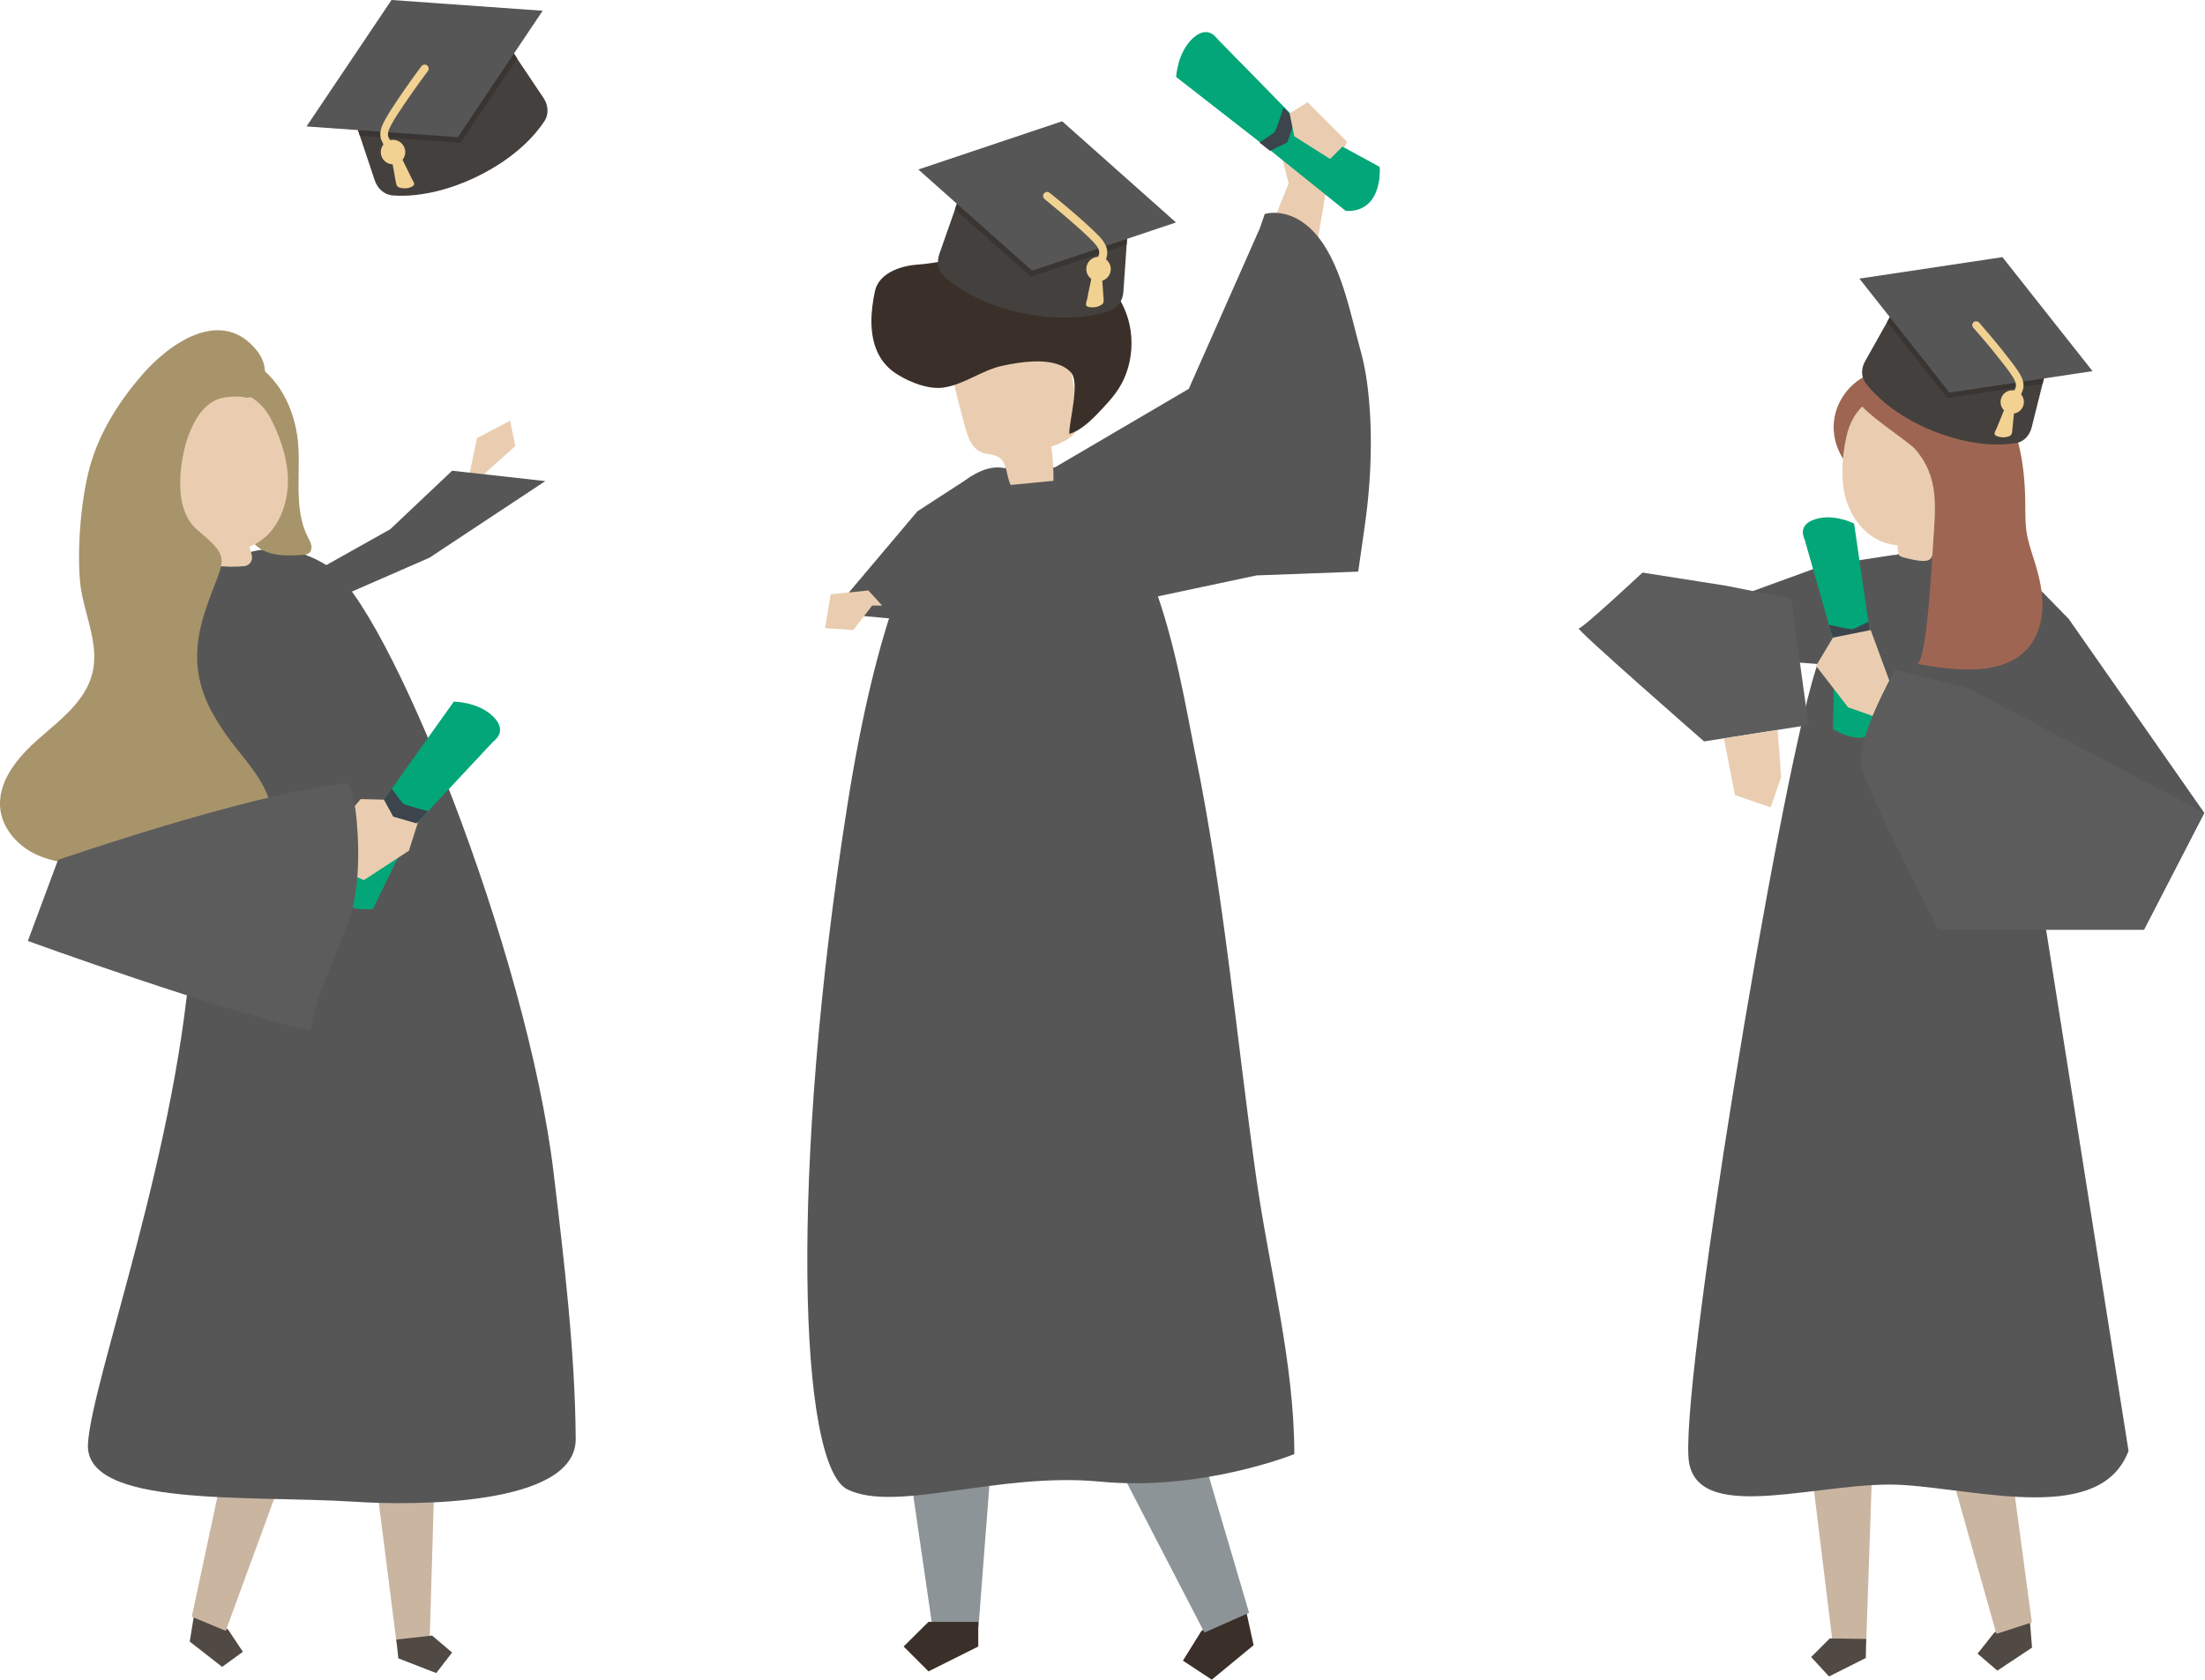 <svg width="357" height="272" viewBox="0 0 357 272" fill="none" xmlns="http://www.w3.org/2000/svg">
<path d="M78.708 79.963L76.059 76.519L77.234 70.927L82.598 68.127L83.43 72.231L78.566 76.593L78.708 79.963Z" fill="#EACDB0"/>
<path d="M31.208 262.795L30.72 265.816L35.968 269.905L39.324 267.464L36.944 263.893L31.696 259.805L31.208 262.795Z" fill="#514943"/>
<path d="M36.914 170.34L35.419 179.463L41.766 211.533L31.055 261.788L36.548 264.077L54.368 215.439L57.602 201.189L59.341 170.675L36.914 170.34Z" fill="#CAB5A1"/>
<path d="M72.126 179.647L69.563 265.573L64.223 266.152L57.358 211.991L43.444 174.979L72.126 179.647Z" fill="#CAB5A1"/>
<path d="M64.162 265.481L64.498 268.532L70.631 270.912L73.194 267.586L69.96 264.84L64.162 265.481Z" fill="#514943"/>
<path d="M35.937 91.617C35.937 91.617 43.261 85.483 53.025 91.617C62.789 97.75 85.369 154.108 89.641 189.961C91.288 203.783 93.119 218.918 93.211 232.985C93.302 243.909 66.847 243.786 57.541 243.176C40.179 242.047 13.632 244.183 14.242 233.778C14.852 223.373 29.194 185.048 31.025 152.277C32.855 119.506 24.953 98.36 35.937 91.617Z" fill="#565656"/>
<path d="M35.022 64.854C38.226 65.8 41.949 69.034 42.376 72.574C42.59 74.282 41.857 75.747 42.162 77.547C42.712 81.118 37.952 85.786 41.857 88.654C43.871 90.119 46.587 90.027 49.058 89.844C49.364 89.814 49.669 89.783 49.943 89.631C50.37 89.356 50.492 88.776 50.401 88.288C50.309 87.8 50.035 87.373 49.821 86.915C47.441 82.308 48.784 76.205 48.204 71.17C47.624 66.166 45.183 61.009 40.545 58.477C37.952 59.789 36.426 61.345 35.541 64.091L35.022 64.854Z" fill="#A8946A"/>
<path d="M44.115 68.332C39.477 58.599 28.035 65.22 26.905 75.106C26.265 80.751 30.17 86.763 34.992 88.532C34.9 89.509 35.114 90.546 34.961 91.553C36.517 91.828 38.043 91.797 39.538 91.675C40.423 91.584 41.003 90.729 40.758 89.875C40.606 89.356 40.484 88.868 40.392 88.532C41.247 88.197 42.071 87.709 42.864 87.037C45.366 84.901 46.617 81.27 46.617 77.883C46.617 74.466 45.519 71.262 44.115 68.332Z" fill="#EACDB0"/>
<path d="M43.535 129.392C42.193 125.395 38.989 122.374 36.548 118.895C35.632 117.583 34.748 116.149 33.985 114.685C30.354 107.361 32.184 101.503 34.29 95.919C36.426 90.304 37.066 90.091 32.001 85.849C27.272 81.913 29.804 72.729 30.201 71.447C30.964 69.006 32.123 66.87 33.618 65.619C35.083 64.368 36.731 64.185 38.592 64.216C39.843 64.246 39.874 64.704 40.972 64.063C41.796 63.575 42.559 62.049 42.773 61.164C43.139 59.639 42.59 58.021 41.613 56.801C35.938 49.661 27.546 55.458 23 60.706C19.247 65.039 16.073 70.043 14.548 75.597C13.114 80.815 12.503 88.504 12.931 93.874C13.327 98.97 16.165 103.944 14.975 108.918C13.907 113.433 9.879 116.485 6.37 119.536C2.861 122.587 -0.587 126.676 0.084 131.253C0.512 134.091 2.525 136.502 5.028 137.936C7.53 139.339 10.428 139.827 13.297 139.889C15.585 139.95 17.904 139.736 20.132 140.285C22.359 140.834 24.526 142.33 25.044 144.557C25.319 145.778 25.197 147.334 26.234 148.036C26.723 148.371 27.363 148.402 27.943 148.432C29.743 148.524 31.818 148.524 33.069 147.212C34.992 145.167 33.985 140.987 36.578 139.858C37.341 139.522 38.196 139.614 39.019 139.492C43.139 138.882 44.878 133.389 43.535 129.392Z" fill="#A8946A"/>
<path d="M60.672 29.201C61.13 30.575 62.228 31.52 63.54 31.643C66.164 31.856 71.077 31.581 77.302 28.561C83.526 25.509 86.73 21.787 88.165 19.59C88.866 18.491 88.805 17.057 87.981 15.837L80.841 5.188L56.614 17.057L60.672 29.201Z" fill="#44403D"/>
<path d="M58.262 21.969L56.645 17.056L80.872 5.156L83.74 9.459L74.556 23.129L58.262 21.969Z" fill="#383533"/>
<path d="M49.627 20.474L63.388 0L87.86 1.739L74.129 22.214L49.627 20.474Z" fill="#565656"/>
<path d="M65.829 30.483C66.165 30.453 66.5 30.331 66.775 30.178C67.355 29.842 66.897 29.415 66.683 28.957C66.5 28.591 66.317 28.195 66.134 27.828C65.677 26.913 65.249 26.028 64.792 25.113C64.456 24.411 64.181 23.77 63.632 23.221C63.419 22.977 63.205 22.763 63.052 22.519C62.595 21.817 62.839 21.116 63.419 20.078C63.968 19.071 64.609 18.095 65.188 17.271C66.409 15.44 67.751 13.548 69.277 11.504C69.491 11.229 69.43 10.802 69.155 10.588C68.88 10.375 68.453 10.436 68.24 10.71C66.683 12.785 65.341 14.708 64.12 16.538C63.541 17.393 62.9 18.4 62.32 19.437C61.771 20.444 61.283 21.604 61.771 22.733C62.076 23.495 62.625 24.167 62.961 24.93C63.205 25.509 63.449 25.998 63.571 26.608C63.754 27.584 63.907 28.53 64.09 29.507C64.181 29.964 64.242 30.239 64.731 30.392C65.066 30.483 65.463 30.514 65.829 30.483Z" fill="#F2D292"/>
<path d="M64.507 26.408C65.491 25.926 65.897 24.738 65.415 23.754C64.933 22.77 63.744 22.364 62.761 22.846C61.777 23.329 61.371 24.517 61.853 25.501C62.336 26.484 63.524 26.89 64.507 26.408Z" fill="#F2D292"/>
<path d="M54.606 96.826C54.822 96.828 51.357 92.327 51.357 92.327L63.187 85.691L73.204 76.221L88.289 77.901L69.534 90.308L54.606 96.826Z" fill="#565656"/>
<path d="M62.179 129.482L73.469 113.615C73.469 113.615 77.436 113.615 79.877 116.056C82.318 118.497 79.877 120.023 79.877 120.023L66.756 134.059L60.348 147.18C60.348 147.18 53.025 148.095 53.025 141.993L62.179 129.482Z" fill="#03A678"/>
<path d="M80.151 119.81C80.151 119.81 73.774 117.277 75.91 115.446L74.689 115.751L56.381 141.077L54.764 145.929C56.931 147.607 60.348 147.18 60.348 147.18L66.756 134.059L79.877 120.023C79.877 120.023 79.999 119.962 80.151 119.81Z" fill="#03A678"/>
<path d="M58.395 129.392L62.179 129.483L63.705 132.229L67.671 133.145L66.207 137.752L58.914 142.512L55.771 141.109L54.002 138.118L54.917 133.48L58.395 129.392Z" fill="#EACDB0"/>
<path d="M57.541 131.009C57.144 128.995 56.809 127.561 56.534 127.164C56.412 126.981 56.137 126.859 55.771 126.798C39.447 128.812 9.391 139.247 9.391 139.247L4.509 152.368C4.509 152.368 35.846 163.749 50.34 166.892C50.858 161.888 53.757 156.304 56.381 149.317C59.128 141.993 57.541 131.009 57.541 131.009Z" fill="#5C5C5C"/>
<path d="M62.179 129.483L63.43 127.713C63.43 127.713 64.925 129.788 65.23 130.093C65.535 130.398 69.288 131.344 69.288 131.344L67.427 133.327L63.674 132.229L62.179 129.483Z" fill="#3C444C"/>
<path d="M204.064 40.995L208.641 29.705L206.2 20.246L211.692 16.584L218.1 22.992L215.049 28.789L211.997 46.792L204.064 40.995Z" fill="#EACDB0"/>
<path d="M203.454 93.172L219.9 92.561C220.267 89.998 220.633 87.466 220.999 84.903C222.036 77.579 222.342 69.158 221.304 61.743C221.06 60.034 220.724 58.356 220.267 56.708C218.619 50.758 217.093 42.275 212.76 37.607C208.794 33.335 204.766 34.647 204.766 34.647L203.972 36.966L192.469 62.963L169.584 76.389C169.584 76.389 180.66 92.378 183.315 97.444L203.454 93.172Z" fill="#565656"/>
<path d="M157.318 77.092L148.53 82.798L134.616 99.275L147.92 100.496L157.318 77.092Z" fill="#565656"/>
<path d="M202.112 262.492L202.966 266.397L196.192 271.981L191.523 268.899L194.483 264.139L201.257 258.586L202.112 262.492Z" fill="#3A3029"/>
<path d="M178.464 142.086L186.001 159.509L186.702 208.483L202.234 261.149L195.002 264.353L163.329 203.174L159.729 183.798L158.294 143.001L178.464 142.086Z" fill="#8C9498"/>
<path d="M141.909 145.993L141.329 197.317L150.971 263.5H158.417L163.116 202.443L173.307 141.386L141.909 145.993Z" fill="#8C9498"/>
<path d="M158.386 262.614V266.612L150.33 270.639L146.303 266.612L150.33 262.614H158.386Z" fill="#3A3029"/>
<path d="M162.566 75.811C162.566 75.811 146.699 70.41 137.24 130.095C127.781 189.779 129.307 237.379 137.24 241.194C145.174 245.008 161.62 238.325 178.128 239.912C194.605 241.499 209.557 235.457 209.557 235.457C209.557 220.597 205.468 205.401 203.393 190.725C200.189 167.931 198.175 144.894 193.568 122.344C190.669 108.094 186.458 77.673 168.516 75.262C166.533 74.987 164.519 75.232 162.566 75.811Z" fill="#565656"/>
<path d="M163.635 78.526C165.954 78.312 168.242 78.068 170.561 77.855C170.592 75.993 170.47 74.162 170.195 72.332C172.117 71.66 174.345 70.653 174.68 68.64C174.772 67.999 174.68 67.358 174.558 66.717C174.101 64.093 173.674 61.499 173.216 58.875C173.063 57.96 172.911 57.044 172.392 56.251C171.538 54.878 169.859 54.298 168.273 54.024C164.214 53.322 159.82 54.176 156.678 56.831C155.854 57.533 155.091 58.387 154.725 59.425C154.145 61.011 154.572 62.751 154.999 64.398C155.396 65.893 155.793 67.419 156.189 68.914C156.647 70.653 157.288 72.606 158.966 73.278C159.851 73.613 160.888 73.522 161.712 74.04C163.085 74.925 162.902 77.031 163.635 78.526Z" fill="#EACDB0"/>
<path d="M141.085 52.376C141.055 50.575 141.299 48.775 141.665 47.127C142.275 44.32 145.601 43.069 148.469 42.855C154.664 42.428 160.644 39.621 166.686 41.788C170.134 43.038 174.802 43.313 177.915 45.083C179.227 45.815 180.264 46.944 181.088 48.195C183.895 52.559 183.895 58.57 181.119 62.933C180.478 63.91 179.745 64.794 178.952 65.649C177.304 67.419 175.352 69.616 173.124 70.256C173.063 68.243 174.924 61.926 173.368 60.279C170.927 57.654 165.374 58.57 162.353 59.211C159.027 59.912 156.098 62.262 152.802 62.75C150.453 63.116 147.432 61.957 145.418 60.706C142.214 58.814 141.177 55.641 141.085 52.376Z" fill="#3A3029"/>
<path d="M181.882 47.248C181.79 48.682 180.936 49.903 179.715 50.299C177.213 51.154 172.392 52.13 165.618 50.727C158.844 49.323 154.816 46.516 152.863 44.746C151.887 43.861 151.612 42.427 152.101 41.084L156.342 29.001L182.767 34.463L181.882 47.248Z" fill="#44403D"/>
<path d="M182.4 39.621L182.766 34.464L156.311 29.002L154.603 33.884L166.899 44.808L182.4 39.621Z" fill="#383533"/>
<path d="M190.395 36.019L171.965 19.634L148.683 27.445L167.113 43.831L190.395 36.019Z" fill="#565656"/>
<path d="M177.213 49.751C176.877 49.781 176.541 49.781 176.206 49.69C175.565 49.537 175.901 48.957 175.992 48.5C176.084 48.103 176.175 47.676 176.236 47.279C176.45 46.303 176.663 45.326 176.846 44.319C176.999 43.556 177.121 42.885 177.487 42.183C177.64 41.909 177.792 41.634 177.884 41.359C178.158 40.566 177.762 39.956 176.938 39.102C176.145 38.278 175.29 37.484 174.527 36.813C172.88 35.348 171.11 33.853 169.127 32.236C168.852 32.022 168.791 31.595 169.035 31.321C169.249 31.046 169.676 30.985 169.95 31.229C171.964 32.846 173.765 34.372 175.412 35.837C176.175 36.538 177.06 37.332 177.884 38.186C178.677 39.01 179.41 40.017 179.257 41.237C179.135 42.061 178.769 42.855 178.647 43.678C178.555 44.289 178.433 44.838 178.464 45.448C178.525 46.425 178.616 47.401 178.677 48.378C178.708 48.835 178.708 49.14 178.281 49.385C177.945 49.598 177.579 49.72 177.213 49.751Z" fill="#F2D292"/>
<path d="M179.801 43.967C180.023 42.894 179.332 41.845 178.259 41.624C177.187 41.403 176.138 42.093 175.916 43.166C175.695 44.239 176.385 45.288 177.458 45.509C178.531 45.73 179.58 45.04 179.801 43.967Z" fill="#F2D292"/>
<path d="M205.774 24.426L190.426 12.464C190.426 12.464 190.609 8.498 193.142 6.179C195.675 3.86 197.109 6.362 197.109 6.362L210.565 20.093L223.381 27.08C223.381 27.08 223.96 34.434 217.888 34.159L205.774 24.426Z" fill="#03A678"/>
<path d="M196.895 6.057C196.895 6.057 194.088 12.312 192.349 10.084L192.593 11.305L217.095 30.711L221.855 32.542C223.625 30.467 223.35 27.019 223.35 27.019L210.535 20.032L197.078 6.301C197.078 6.331 197.017 6.209 196.895 6.057Z" fill="#03A678"/>
<path d="M205.62 24.425L203.911 23.083C203.911 23.083 206.047 21.679 206.352 21.404C206.658 21.099 207.787 17.407 207.787 17.407L209.678 19.36L208.427 23.052L205.62 24.425Z" fill="#3C444C"/>
<path d="M211.692 16.584L208.793 18.354L209.556 22.076L215.354 25.738L218.1 22.992L211.692 16.584Z" fill="#EACDB0"/>
<path d="M142.824 98.053L140.596 95.612L134.494 96.223L133.578 101.715L138.155 102.02L141.207 98.053H142.824Z" fill="#EACDB0"/>
<path d="M330.551 95.735L334.914 100.19L356.884 131.619L347.12 150.537H330.642L322.709 98.054L330.551 95.735Z" fill="#565656"/>
<path d="M328.751 263.741L328.995 266.792L323.381 270.515L320.177 267.769L322.862 264.382L328.476 260.659L328.751 263.741Z" fill="#514943"/>
<path d="M330.154 170.157L330.917 179.463L322.068 211.258L328.964 262.703L323.228 264.565L309.039 214.218L306.873 199.632L307.483 168.753L330.154 170.157Z" fill="#CAB5A1"/>
<path d="M286.154 179.799L296.711 265.969L302.143 266.06L304.035 210.984L314.592 172.445L286.154 179.799Z" fill="#CAB5A1"/>
<path d="M302.143 265.388L302.082 268.47L296.132 271.461L293.233 268.318L296.254 265.297L302.143 265.388Z" fill="#514943"/>
<path d="M308.886 89.48C308.886 89.48 300.038 89.023 293.935 108.551C287.802 128.08 271.538 226.973 273.491 236.982C275.474 246.99 295.43 239.606 308.215 240.46C321 241.315 340.163 246.777 344.618 234.937C344.618 234.937 330.246 143.916 327.194 124.876C324.143 105.836 326.279 89.45 308.886 89.48Z" fill="#565656"/>
<path d="M307.33 67.173C303.363 68.18 300.19 71.781 299.702 75.839C297.566 73.795 296.528 70.682 296.986 67.784C297.444 64.885 299.366 62.23 301.99 60.918C304.401 62.261 306.262 64.58 307.055 67.234L307.33 67.173Z" fill="#9E6652"/>
<path d="M298.908 70.867C301.136 60.127 314.531 62.232 318.254 70.989C320.359 75.993 317.949 82.951 313.494 86.338C313.372 87.283 313.219 89.907 312.487 90.548C311.693 91.22 309.222 90.518 308.245 90.274C307.971 90.213 307.696 90.121 307.513 89.938C307.269 89.694 307.238 89.023 307.238 88.29C306.537 88.229 305.804 88.077 305.041 87.833C301.929 86.765 299.702 83.835 298.817 80.662C297.962 77.458 298.237 74.071 298.908 70.867Z" fill="#EACDB0"/>
<path d="M317.919 108.399C315.356 108.308 312.823 107.972 310.29 107.453C311.999 107.819 312.884 89.328 312.976 88.047C313.372 82.127 314.013 77.215 310.046 72.699C309.039 71.539 301.289 66.535 300.984 65.009C300.679 63.362 301.35 61.622 302.479 60.341C304.188 58.388 306.202 57.442 308.734 57.411C313.86 57.381 319.261 59.517 322.648 63.423C326.737 68.152 327.805 74.987 327.897 81.059C327.927 82.677 327.866 84.324 328.08 85.941C328.324 87.681 328.903 89.328 329.422 90.976C330.185 93.448 330.795 95.98 330.673 98.543C330.582 101.107 329.666 103.731 327.805 105.5C325.211 107.972 321.367 108.521 317.919 108.399Z" fill="#9E6652"/>
<path d="M328.934 69.22C328.598 70.562 327.622 71.539 326.401 71.752C323.93 72.149 319.231 72.271 313.098 69.83C306.964 67.389 303.638 64.063 302.082 62.08C301.319 61.103 301.289 59.7 301.96 58.51L307.941 47.86L331.894 57.38L328.934 69.22Z" fill="#44403D"/>
<path d="M330.704 62.142L331.894 57.351L307.941 47.861L305.53 52.133L315.295 64.461L330.704 62.142Z" fill="#383533"/>
<path d="M338.789 60.096L324.204 41.636L301.044 45.114L315.63 63.575L338.789 60.096Z" fill="#565656"/>
<path d="M324.143 70.806C323.807 70.775 323.502 70.715 323.228 70.592C322.648 70.318 323.045 69.86 323.228 69.433C323.38 69.067 323.533 68.701 323.685 68.334C324.052 67.45 324.387 66.565 324.753 65.68C325.028 64.978 325.242 64.368 325.699 63.788C325.882 63.544 326.065 63.3 326.218 63.056C326.584 62.354 326.34 61.713 325.699 60.767C325.089 59.852 324.418 58.967 323.807 58.234C322.526 56.587 321.092 54.878 319.475 53.047C319.261 52.803 319.261 52.407 319.536 52.162C319.78 51.949 320.176 51.979 320.42 52.223C322.038 54.085 323.472 55.794 324.784 57.472C325.394 58.234 326.096 59.15 326.737 60.096C327.347 61.011 327.866 62.079 327.5 63.178C327.255 63.941 326.767 64.612 326.523 65.375C326.34 65.924 326.126 66.412 326.065 66.992C325.974 67.907 325.882 68.853 325.791 69.769C325.76 70.196 325.699 70.47 325.242 70.653C324.875 70.775 324.509 70.837 324.143 70.806Z" fill="#F2D292"/>
<path d="M327.548 65.788C327.933 64.817 327.459 63.717 326.488 63.331C325.517 62.946 324.417 63.42 324.031 64.391C323.646 65.362 324.12 66.462 325.091 66.848C326.062 67.233 327.162 66.759 327.548 65.788Z" fill="#F2D292"/>
<path d="M306.842 89.816L294.942 91.647L258.936 104.768L305.926 108.43L306.842 89.816Z" fill="#565656"/>
<path d="M279.502 94.85L289.999 96.955L292.806 117.399L275.901 120.054C275.901 120.054 254.939 101.746 255.61 101.746C256.281 101.746 265.924 92.714 265.924 92.714L279.502 94.85Z" fill="#5C5C5C"/>
<path d="M287.802 118.192L288.381 125.851L286.673 130.733L280.906 128.75L279.105 119.565L287.802 118.192Z" fill="#EACDB0"/>
<path d="M302.784 102.661L300.19 84.781C300.19 84.781 296.925 83.102 293.874 84.079C290.822 85.055 292.196 87.344 292.196 87.344L297.078 104.492L296.803 118.04C296.803 118.04 302.448 121.885 305.042 116.85L302.784 102.661Z" fill="#03A678"/>
<path d="M292.073 87.068C292.073 87.068 298.39 87.678 297.413 85.237L298.298 86L302.661 114.652L301.96 119.351C299.457 119.839 296.803 118.009 296.803 118.009L297.077 104.461L292.195 87.312C292.195 87.373 292.134 87.251 292.073 87.068Z" fill="#03A678"/>
<path d="M302.783 102.662L302.509 100.679C302.509 100.679 300.403 101.747 300.007 101.869C299.64 101.991 296.131 101.167 296.131 101.167L296.833 103.577L300.373 104.249L302.783 102.662Z" fill="#3C444C"/>
<path d="M305.896 110.229L302.875 102.021L296.772 103.241L294.026 107.818L299.213 114.531L303.21 115.935L305.896 110.229Z" fill="#EACDB0"/>
<path d="M356.884 131.619L318.742 111.48L306.842 108.429C306.842 108.429 300.434 119.719 301.349 123.991C302.265 128.262 313.86 150.537 313.86 150.537H347.119L356.884 131.619Z" fill="#5C5C5C"/>
</svg>
